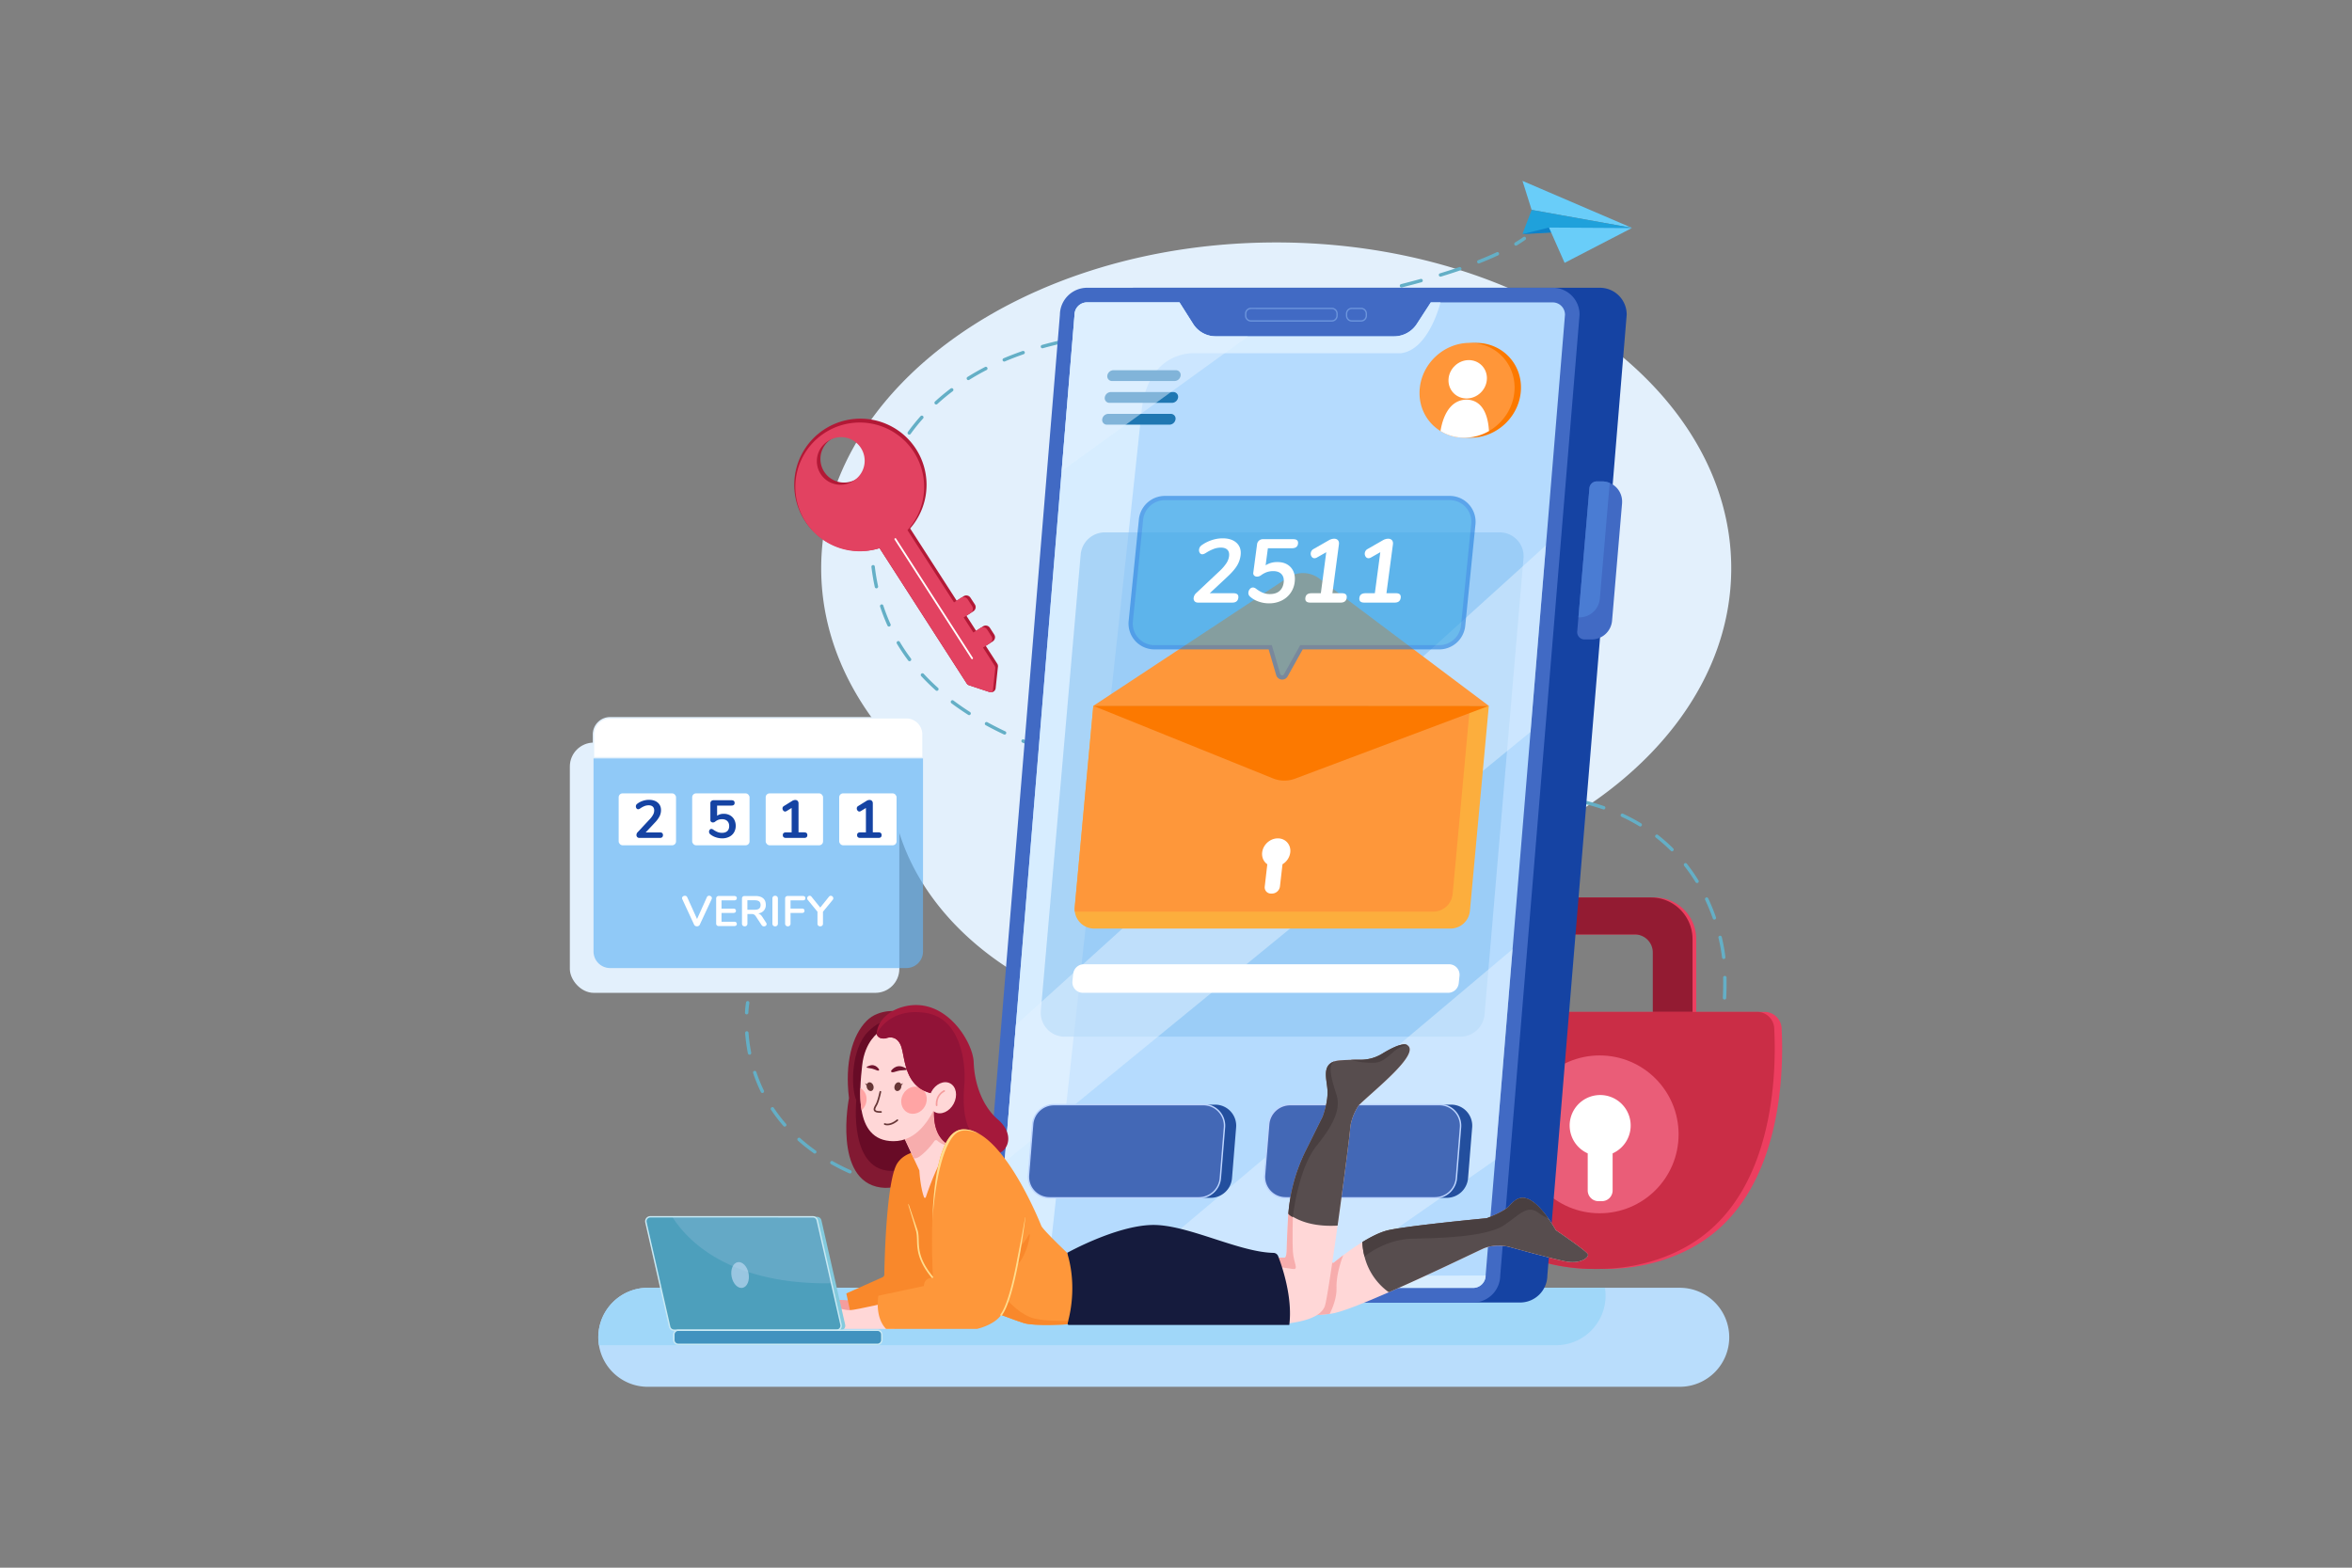 <svg xmlns="http://www.w3.org/2000/svg" viewBox="0 0 4680 3120"><rect x="0" y="0" width="4680" height="3120" fill="#808080" stroke="none"/><defs><style>.cls-1,.cls-10{fill:#fff;}.cls-1{opacity:0;}.cls-2{fill:#e3f0fc;}.cls-3{fill:#64afc6;}.cls-4{fill:#b9ddfc;}.cls-5{fill:#a0d7f9;}.cls-6{fill:#ed3e60;}.cls-7{fill:#931b32;}.cls-8{fill:#ca2d46;}.cls-9{fill:#ea5d78;}.cls-11{fill:#1543a3;}.cls-12{fill:#416ac4;}.cls-13{fill:#b5dbfe;}.cls-14{fill:#6c95dd;}.cls-15{fill:#4a7cd3;}.cls-16{fill:#d7edff;}.cls-17{fill:#1f77b2;}.cls-18{fill:#fc7900;}.cls-19{fill:#ff9639;}.cls-20{opacity:0.6;}.cls-21{fill:#8bc3f2;}.cls-22{opacity:0.5;}.cls-23{fill:#e3f2ff;}.cls-24{fill:#fcae3d;}.cls-25{fill:#fe973a;}.cls-26{fill:#33a3e2;}.cls-27{fill:#1f7fdd;}.cls-28{fill:#234f9e;}.cls-29{fill:#4368b6;}.cls-30{fill:#bdd5ff;}.cls-31{fill:#ffd7d7;}.cls-32{fill:#574d4e;}.cls-33{fill:#493f40;}.cls-34{fill:#f7adad;}.cls-35{fill:#821932;}.cls-36{fill:#f49d9d;}.cls-37{fill:#680b26;}.cls-38{fill:#f9882b;}.cls-39{fill:#663636;}.cls-40{fill:#72142e;}.cls-41{fill:#ffa4a4;}.cls-42{fill:#a5193b;}.cls-43{fill:#911337;}.cls-44{fill:#151b3d;}.cls-45{fill:#ffdc8d;}.cls-46{fill:#83cadd;}.cls-47{fill:#64a9c6;}.cls-48{fill:#4d9fbc;}.cls-49{opacity:0.65;}.cls-50{fill:#c1dbf4;}.cls-51{fill:#c9e9f4;}.cls-52{fill:#4192bf;}.cls-53{fill:#b21936;}.cls-54{fill:#e24261;}.cls-55{fill:#69cdf9;}.cls-56{fill:#1fa1db;}.cls-57{fill:#0e82c9;}.cls-58{fill:#64b3f4;}</style></defs><title>03</title><g id="_3" data-name="3"><rect class="cls-1" width="4680" height="3120"/><path class="cls-2" d="M3444.82,1131c0,219.46-152.18,413.46-385.13,530.77-71.68,220-328.55,382.88-634.42,382.88-361.44,0-654.4-227.33-654.4-507.77a400.73,400.73,0,0,1,4.23-58.09C1685.77,1378.32,1634,1259,1634,1131c0-358.16,405.36-648.49,905.4-648.49S3444.82,772.86,3444.82,1131Z"/><path class="cls-3" d="M1485.73,2018.84h-.2a3.39,3.39,0,0,1-3.18-3.57,185.24,185.24,0,0,1,2.09-20.34,3.38,3.38,0,0,1,6.65,1.19,188.4,188.4,0,0,0-2,19.54A3.38,3.38,0,0,1,1485.73,2018.84Z"/><path class="cls-3" d="M3041,2385.83h-27.37a3.38,3.38,0,0,1,0-6.76H3041c4.26,0,8.58-.07,12.82-.21a3.32,3.32,0,0,1,3.49,3.27,3.38,3.38,0,0,1-3.27,3.49C3049.69,2385.76,3045.3,2385.83,3041,2385.83Zm-67.66,0H2933a3.38,3.38,0,0,1,0-6.76h40.3a3.38,3.38,0,0,1,0,6.76Zm-80.6,0h-40.3a3.38,3.38,0,0,1,0-6.76h40.3a3.38,3.38,0,1,1,0,6.76Zm-80.6,0h-40.29a3.38,3.38,0,0,1,0-6.76h40.29a3.38,3.38,0,1,1,0,6.76Zm-80.59,0h-40.3a3.38,3.38,0,0,1,0-6.76h40.3a3.38,3.38,0,0,1,0,6.76Zm-80.59,0h-40.3a3.38,3.38,0,1,1,0-6.76h40.3a3.38,3.38,0,1,1,0,6.76Zm-80.6,0H2530a3.38,3.38,0,1,1,0-6.76h40.3a3.38,3.38,0,1,1,0,6.76Zm-80.6,0h-40.29a3.38,3.38,0,1,1,0-6.76h40.29a3.38,3.38,0,1,1,0,6.76Zm-80.59,0h-40.3a3.38,3.38,0,1,1,0-6.76h40.3a3.38,3.38,0,1,1,0,6.76Zm-80.6,0h-40.29a3.38,3.38,0,1,1,0-6.76h40.29a3.38,3.38,0,1,1,0,6.76Zm-80.59,0h-40.3a3.38,3.38,0,1,1,0-6.76h40.3a3.38,3.38,0,1,1,0,6.76Zm-80.6,0H2127a3.38,3.38,0,0,1,0-6.76h40.3a3.38,3.38,0,1,1,0,6.76Zm-80.59,0h-40.3a3.38,3.38,0,0,1,0-6.76h40.3a3.38,3.38,0,1,1,0,6.76Zm-80.6,0h-40.29a3.38,3.38,0,1,1,0-6.76h40.29a3.38,3.38,0,1,1,0,6.76Zm-80.59,0h-40.3a3.38,3.38,0,1,1,0-6.76h40.3a3.38,3.38,0,1,1,0,6.76ZM3094,2382.19a3.38,3.38,0,0,1-.46-6.73,386.62,386.62,0,0,0,39.24-7.51,3.38,3.38,0,0,1,1.61,6.57,391.75,391.75,0,0,1-39.92,7.64Zm-1248.67-1.69a3.64,3.64,0,0,1-.57,0c-13.52-2.3-26.87-4.91-39.68-7.77a3.38,3.38,0,1,1,1.48-6.6c12.69,2.83,25.92,5.43,39.33,7.7a3.38,3.38,0,0,1-.56,6.71ZM3172.19,2363a3.39,3.39,0,0,1-1.15-6.57,383.71,383.71,0,0,0,36.82-15.46,3.38,3.38,0,1,1,2.94,6.09,387.47,387.47,0,0,1-37.47,15.73A3.24,3.24,0,0,1,3172.19,2363Zm-1405.34-.1a3.79,3.79,0,0,1-.94-.12c-13.2-3.78-26.16-8-38.53-12.42a3.38,3.38,0,0,1,2.3-6.36c12.22,4.41,25,8.54,38.09,12.27a3.38,3.38,0,0,1-.92,6.63Zm-75.63-27.43a3.4,3.4,0,0,1-1.38-.3c-12.55-5.67-24.73-11.82-36.19-18.29A3.38,3.38,0,0,1,1657,2311c11.29,6.37,23.28,12.43,35.65,18a3.39,3.39,0,0,1-1.4,6.47ZM3244.65,2328a3.38,3.38,0,0,1-1.78-6.26,382.86,382.86,0,0,0,32.79-22.75,3.38,3.38,0,1,1,4.14,5.34,385.19,385.19,0,0,1-33.38,23.16A3.38,3.38,0,0,1,3244.65,2328Zm-1623.36-32.2a3.34,3.34,0,0,1-2-.62,359.28,359.28,0,0,1-31.81-25.26,3.38,3.38,0,0,1,4.5-5,354.13,354.13,0,0,0,31.21,24.78,3.38,3.38,0,0,1-2,6.14Zm1686.93-17.07a3.38,3.38,0,0,1-2.34-5.82,376.94,376.94,0,0,0,27.28-29.11,3.38,3.38,0,0,1,5.17,4.35,383,383,0,0,1-27.77,29.64A3.36,3.36,0,0,1,3308.22,2278.72Zm-1746.76-36.54a3.37,3.37,0,0,1-2.55-1.16,312.28,312.28,0,0,1-24.71-32.32,3.38,3.38,0,1,1,5.63-3.74,304.71,304.71,0,0,0,24.18,31.61,3.39,3.39,0,0,1-2.55,5.61Zm1798.51-25a3.34,3.34,0,0,1-1.88-.57,3.39,3.39,0,0,1-.92-4.7,373.78,373.78,0,0,0,20.45-34.22,3.38,3.38,0,1,1,6,3.15,379.34,379.34,0,0,1-20.82,34.85A3.37,3.37,0,0,1,3360,2217.2Zm-1843-41.92a3.39,3.39,0,0,1-3-1.9,312.34,312.34,0,0,1-15.39-37.69,3.38,3.38,0,1,1,6.42-2.14,305,305,0,0,0,15,36.87,3.38,3.38,0,0,1-1.55,4.52A3.44,3.44,0,0,1,1517,2175.28Zm1880.42-29.21a3.43,3.43,0,0,1-1.25-.24,3.39,3.39,0,0,1-1.9-4.39c1.81-4.57,3.56-9.26,5.2-13.94,2.91-8.33,5.48-16.14,7.85-23.88a3.38,3.38,0,1,1,6.46,2c-2.39,7.83-5,15.72-7.93,24.13-1.67,4.77-3.45,9.55-5.29,14.2A3.39,3.39,0,0,1,3397.43,2146.07Zm-1905.95-47a3.39,3.39,0,0,1-3.32-2.73,334.91,334.91,0,0,1-5.44-40.35,3.38,3.38,0,1,1,6.75-.49,323.38,323.38,0,0,0,5.33,39.53,3.38,3.38,0,0,1-2.66,4A3.09,3.09,0,0,1,1491.48,2099.05Zm1929.37-30a3,3,0,0,1-.73-.08,3.38,3.38,0,0,1-2.57-4c2.9-13.14,5.17-26,6.94-39.38a3.38,3.38,0,1,1,6.7.89c-1.79,13.55-4.1,26.62-7,40A3.38,3.38,0,0,1,3420.85,2069.05Zm10.63-79.78h-.17a3.39,3.39,0,0,1-3.21-3.55c.49-9.44.73-19.24.73-29.11,0-3.6,0-7.24-.1-10.94a3.38,3.38,0,0,1,3.33-3.44h.06a3.38,3.38,0,0,1,3.38,3.32q.09,5.61.09,11.06c0,10-.25,19.89-.73,29.45A3.39,3.39,0,0,1,3431.48,1989.27Zm-1.56-80.64a3.37,3.37,0,0,1-3.35-3,348.53,348.53,0,0,0-7.16-39.38,3.38,3.38,0,0,1,6.57-1.57,354.28,354.28,0,0,1,7.3,40.15,3.37,3.37,0,0,1-3,3.75A2.83,2.83,0,0,1,3429.92,1908.63Zm-18.61-78.48a3.38,3.38,0,0,1-3.19-2.26,381.26,381.26,0,0,0-15.16-37,3.38,3.38,0,1,1,6.11-2.89,389.65,389.65,0,0,1,15.43,37.64,3.38,3.38,0,0,1-3.19,4.5Zm-34.47-72.76a3.4,3.4,0,0,1-2.89-1.6,343.31,343.31,0,0,0-22.82-32.72,3.38,3.38,0,0,1,5.31-4.18,351.72,351.72,0,0,1,23.27,33.35,3.37,3.37,0,0,1-2.87,5.15Zm-49.81-63.1a3.36,3.36,0,0,1-2.39-1,332.58,332.58,0,0,0-29.86-26.35,3.38,3.38,0,1,1,4.16-5.33,338.72,338.72,0,0,1,30.47,26.89,3.39,3.39,0,0,1-2.38,5.78Zm-63.29-49.45a3.32,3.32,0,0,1-1.75-.49,361.92,361.92,0,0,0-35.16-18.71,3.38,3.38,0,1,1,2.84-6.13,368,368,0,0,1,35.83,19.06,3.38,3.38,0,0,1-1.76,6.27ZM3191,1611a3.22,3.22,0,0,1-1.1-.19c-12.29-4.23-25.17-8-38.28-11.22a3.38,3.38,0,0,1,1.61-6.57c13.31,3.26,26.39,7.1,38.87,11.4a3.38,3.38,0,0,1-1.1,6.58Zm-78-19.24a3.27,3.27,0,0,1-.53,0c-12.83-2.05-26.18-3.68-39.68-4.85a3.38,3.38,0,0,1,.59-6.74c13.66,1.19,27.17,2.84,40.15,4.92a3.38,3.38,0,0,1-.53,6.72Zm-80.12-7.07h-.08l-2.08,0c-11.52-.23-24-.41-38.26-.55a3.38,3.38,0,0,1,0-6.76h0c14.25.14,26.78.31,38.33.55l2.1,0a3.38,3.38,0,0,1-.08,6.76Zm-80.77-.84h0q-19.64-.07-40.37-.1a3.38,3.38,0,1,1,0-6.76h0q20.73,0,40.38.1a3.38,3.38,0,0,1,0,6.76Zm-80.75-.17h0q-19.8,0-40.38-.14a3.38,3.38,0,0,1,0-6.76h0q20.55.09,40.36.14a3.38,3.38,0,0,1,0,6.76Zm-80.73-.41h0q-19.93-.18-40.38-.47a3.39,3.39,0,0,1-3.33-3.43,3.32,3.32,0,0,1,3.43-3.34q20.42.3,40.34.48a3.38,3.38,0,0,1,0,6.76Zm-80.71-1.2h-.07q-20-.42-40.37-1a3.38,3.38,0,0,1-3.28-3.48,3.43,3.43,0,0,1,3.48-3.28q20.32.6,40.31,1a3.38,3.38,0,0,1-.07,6.76Zm-80.66-2.38h-.13c-13.7-.53-27.27-1.12-40.35-1.76a3.38,3.38,0,1,1,.33-6.75c13.05.64,26.61,1.23,40.27,1.75a3.38,3.38,0,0,1-.12,6.76Zm-80.61-4h-.2c-13.59-.82-27.11-1.72-40.19-2.67a3.38,3.38,0,1,1,.49-6.75c13.05,1,26.54,1.85,40.1,2.67a3.38,3.38,0,0,1-.2,6.75Zm-80.33-5.87-.3,0c-13.58-1.18-27.12-2.46-40.26-3.81a3.38,3.38,0,1,1,.69-6.73c13.1,1.35,26.61,2.63,40.16,3.81a3.38,3.38,0,0,1-.29,6.75Zm-80.43-8.29a2.68,2.68,0,0,1-.4,0c-13.55-1.63-27-3.37-40.07-5.18a3.38,3.38,0,0,1,.93-6.7c13,1.81,26.44,3.54,39.94,5.17a3.38,3.38,0,0,1-.4,6.73Zm-79.9-11.14a3.35,3.35,0,0,1-.54,0c-13.47-2.16-26.87-4.46-39.83-6.85a3.38,3.38,0,0,1,1.23-6.65c12.91,2.38,26.26,4.67,39.67,6.82a3.38,3.38,0,0,1-.53,6.72Zm-79.32-14.63a3.42,3.42,0,0,1-.7-.08c-13.36-2.81-26.62-5.8-39.44-8.88a3.38,3.38,0,0,1,1.59-6.58c12.74,3.07,25.95,6,39.25,8.85a3.38,3.38,0,0,1-.7,6.69Zm-78.39-18.91a3.11,3.11,0,0,1-.9-.13c-13.21-3.62-26.26-7.46-38.8-11.39a3.38,3.38,0,0,1,2-6.45c12.47,3.91,25.44,7.72,38.57,11.32a3.39,3.39,0,0,1-.89,6.65Zm-76.91-24.18a3.47,3.47,0,0,1-1.14-.2c-12.91-4.63-25.62-9.51-37.77-14.5a3.38,3.38,0,0,1,2.57-6.26c12.05,5,24.66,9.8,37.48,14.39a3.38,3.38,0,0,1-1.14,6.57Zm-74.49-30.7a3.36,3.36,0,0,1-1.44-.33c-12.42-5.87-24.55-12.05-36.08-18.36a3.38,3.38,0,0,1,3.25-5.93c11.41,6.25,23.43,12.36,35.72,18.18a3.38,3.38,0,0,1-1.45,6.44Zm-70.54-38.75a3.36,3.36,0,0,1-1.82-.54c-11.57-7.38-22.77-15.13-33.29-23a3.38,3.38,0,1,1,4.06-5.4c10.38,7.8,21.44,15.45,32.87,22.74a3.39,3.39,0,0,1-1.82,6.24Zm-64.18-48.37a3.34,3.34,0,0,1-2.25-.86c-10.19-9.11-19.91-18.66-28.89-28.37a3.38,3.38,0,1,1,5-4.59c8.84,9.56,18.41,19,28.43,27.92a3.38,3.38,0,0,1-2.25,5.9Zm-54.35-58.94a3.37,3.37,0,0,1-2.71-1.35,377.56,377.56,0,0,1-22.51-33.64,3.38,3.38,0,0,1,5.82-3.45,369.78,369.78,0,0,0,22.1,33,3.37,3.37,0,0,1-.67,4.73A3.41,3.41,0,0,1,1809.76,1315.92ZM1768.93,1247a3.37,3.37,0,0,1-3.08-2,373.52,373.52,0,0,1-14.65-37.71,3.38,3.38,0,0,1,6.43-2.1,365.54,365.54,0,0,0,14.38,37,3.38,3.38,0,0,1-3.08,4.78Zm-25-76.06a3.38,3.38,0,0,1-3.3-2.67c-2.81-12.94-5.05-26.38-6.67-39.93a3.38,3.38,0,1,1,6.72-.8c1.59,13.34,3.79,26.56,6.55,39.3a3.38,3.38,0,0,1-2.58,4A3.61,3.61,0,0,1,1743.93,1171Zm-9.57-79.78a3.37,3.37,0,0,1-3.38-3.34c0-.7,0-1.48,0-2.32a325.8,325.8,0,0,1,2.49-38.45,3.38,3.38,0,1,1,6.71.81,318.82,318.82,0,0,0-2.44,37.65c0,.82,0,1.56,0,2.23a3.38,3.38,0,0,1-3.34,3.42Zm9.33-80.09a3.16,3.16,0,0,1-.74-.08,3.38,3.38,0,0,1-2.56-4c3-13.19,6.63-26.37,10.87-39.18a3.38,3.38,0,0,1,6.42,2.13c-4.18,12.6-7.77,25.56-10.69,38.53A3.38,3.38,0,0,1,1743.69,1011.1Zm25.37-76.42a3.24,3.24,0,0,1-1.38-.3,3.38,3.38,0,0,1-1.71-4.46,405,405,0,0,1,18.46-36.2,3.38,3.38,0,0,1,5.86,3.38,395.1,395.1,0,0,0-18.14,35.58A3.39,3.39,0,0,1,1769.06,934.68ZM1809.25,865a3.38,3.38,0,0,1-2.74-5.36A399.75,399.75,0,0,1,1832,828a3.39,3.39,0,0,1,5,4.51,392.37,392.37,0,0,0-25,31.08A3.35,3.35,0,0,1,1809.25,865Zm53.52-60a3.38,3.38,0,0,1-2.29-5.87c9.83-9,20.32-17.74,31.17-25.94a3.38,3.38,0,1,1,4.08,5.39c-10.69,8.08-21,16.67-30.68,25.53A3.35,3.35,0,0,1,1862.77,805Zm64.08-48.51a3.38,3.38,0,0,1-1.79-6.25c11.24-7,23.09-13.74,35.22-20a3.39,3.39,0,0,1,3.1,6c-12,6.17-23.66,12.8-34.74,19.72A3.34,3.34,0,0,1,1926.85,756.49Zm71.41-36.92a3.38,3.38,0,0,1-1.32-6.49c12.15-5.16,24.85-10,37.76-14.52a3.38,3.38,0,1,1,2.22,6.39c-12.77,4.43-25.33,9.25-37.34,14.35A3.43,3.43,0,0,1,1998.26,719.57Zm76-26.43a3.38,3.38,0,0,1-.91-6.64c12.69-3.55,25.89-6.85,39.22-9.81a3.38,3.38,0,1,1,1.46,6.6c-13.21,2.93-26.28,6.2-38.86,9.72A3.18,3.18,0,0,1,2074.21,693.14Zm78.53-17.5a3.38,3.38,0,0,1-.57-6.72c13-2.22,26.46-4.21,40-5.91a3.38,3.38,0,1,1,.84,6.71c-13.43,1.69-26.79,3.67-39.69,5.87A3.66,3.66,0,0,1,2152.74,675.64Zm79.87-10.5a3.38,3.38,0,0,1-.38-6.74q20.25-2.34,40-4.71a3.38,3.38,0,0,1,.81,6.71q-19.77,2.39-40,4.72Zm80-9.63a3.38,3.38,0,0,1-.42-6.74q20.25-2.55,39.94-5.14a3.38,3.38,0,1,1,.89,6.7q-19.71,2.59-40,5.15Zm79.9-10.53a3.38,3.38,0,0,1-.46-6.73q20.25-2.81,39.88-5.64a3.38,3.38,0,0,1,1,6.69q-19.63,2.85-39.92,5.65A3.55,3.55,0,0,1,2392.53,645Zm79.75-11.56a3.38,3.38,0,0,1-.5-6.73q20.25-3.08,39.79-6.21a3.38,3.38,0,1,1,1.07,6.67q-19.57,3.14-39.84,6.23A4.73,4.73,0,0,1,2472.28,633.42Zm79.57-12.78a3.38,3.38,0,0,1-.55-6.71c13.36-2.26,26.7-4.59,39.66-6.91a3.38,3.38,0,1,1,1.19,6.66c-13,2.32-26.34,4.65-39.73,6.92A3.64,3.64,0,0,1,2551.85,620.64Zm79.33-14.22a3.38,3.38,0,0,1-.63-6.7c13.41-2.55,26.7-5.16,39.51-7.76a3.38,3.38,0,0,1,1.34,6.63c-12.84,2.6-26.15,5.21-39.58,7.77A3.55,3.55,0,0,1,2631.18,606.42Zm79-16a3.38,3.38,0,0,1-.71-6.68c13.38-2.9,26.59-5.87,39.26-8.83a3.38,3.38,0,0,1,1.54,6.59c-12.71,3-25.95,5.94-39.37,8.85A3.51,3.51,0,0,1,2710.16,590.39Zm78.47-18.33a3.38,3.38,0,0,1-.82-6.66c13.4-3.39,26.49-6.84,38.89-10.27a3.38,3.38,0,1,1,1.8,6.52c-12.45,3.44-25.58,6.91-39,10.3A3.46,3.46,0,0,1,2788.63,572.06Zm77.66-21.51a3.38,3.38,0,0,1-1-6.61c13.3-4.06,26.16-8.21,38.23-12.35a3.38,3.38,0,0,1,2.19,6.4c-12.14,4.16-25.08,8.34-38.45,12.42A3.38,3.38,0,0,1,2866.29,550.55Zm76.18-26.25a3.38,3.38,0,0,1-1.24-6.53c13.18-5.19,25.57-10.5,36.82-15.78a3.38,3.38,0,1,1,2.88,6.12c-11.39,5.34-23.91,10.71-37.22,15.95A3.41,3.41,0,0,1,2942.47,524.3Z"/><path class="cls-3" d="M3016.36,488.92a3.38,3.38,0,0,1-1.75-6.27c5.92-3.58,11.48-7.23,16.54-10.84a3.38,3.38,0,1,1,3.93,5.5c-5.2,3.71-10.91,7.46-17,11.13A3.36,3.36,0,0,1,3016.36,488.92Z"/><path class="cls-4" d="M3440.84,2661.44a98.57,98.57,0,0,1-98.52,98.56H1289a98.5,98.5,0,0,1-97.23-82.77,96.68,96.68,0,0,1-1.29-15.79,98.52,98.52,0,0,1,98.52-98.52H3342.32A98.53,98.53,0,0,1,3440.84,2661.44Z"/><path class="cls-5" d="M3194.77,2578.71a98.52,98.52,0,0,1-98.52,98.52H1191.81a96.68,96.68,0,0,1-1.29-15.79,98.52,98.52,0,0,1,98.52-98.52H3193.48A96.68,96.68,0,0,1,3194.77,2578.71Z"/><path class="cls-6" d="M3375.17,2015.94v-147a82.75,82.75,0,0,0-82.75-82.75H3073.6a82.75,82.75,0,0,0-82.75,82.75v147a35.87,35.87,0,0,0,35.86,35.86h0a35.87,35.87,0,0,0,35.86-35.86V1895.58a35.85,35.85,0,0,1,35.85-35.85h161.82a35.86,35.86,0,0,1,35.86,35.85v120.36A35.86,35.86,0,0,0,3332,2051.8h7.36A35.87,35.87,0,0,0,3375.17,2015.94Z"/><path class="cls-7" d="M3367.78,2015.94v-147a82.75,82.75,0,0,0-82.75-82.75H3066.21a82.75,82.75,0,0,0-82.75,82.75v147a35.87,35.87,0,0,0,35.86,35.86h0a35.87,35.87,0,0,0,35.86-35.86V1895.58a35.85,35.85,0,0,1,35.85-35.85h161.82a35.86,35.86,0,0,1,35.86,35.85v120.36a35.86,35.86,0,0,0,35.85,35.86h7.36A35.87,35.87,0,0,0,3367.78,2015.94Z"/><path class="cls-6" d="M3394,2466.2c-49.93,34.76-122,60.85-207.85,59.16-1,0-2.06,0-3.1-.05-2.47.08-4.92.11-7.37.11-3.52,0-7,0-10.5-.06-79.34-1.38-146.05-26.4-193.08-59.16-152.43-106.3-155.61-335.44-151.14-420.07a34.09,34.09,0,0,1,34.06-32.28h656a34.08,34.08,0,0,1,34,32.28C3549.56,2130.76,3546.41,2359.9,3394,2466.2Z"/><path class="cls-8" d="M3379.17,2466.2c-47,32.76-113.71,57.78-193.05,59.16q-5.19.13-10.47.06c-2.45,0-4.93,0-7.4-.11-1.05,0-2.09.05-3.1.05-79.34-1.38-146.05-26.4-193.08-59.16-152.43-106.3-155.61-335.44-151.14-420.07a34.09,34.09,0,0,1,34.06-32.28h641.26a34.11,34.11,0,0,1,34.06,32.28C3534.78,2130.76,3531.63,2359.9,3379.17,2466.2Z"/><circle class="cls-9" cx="3183.01" cy="2257.58" r="157.06"/><path class="cls-10" d="M3244.39,2233.76a60.71,60.71,0,0,1-35.6,61.67v73.73a21.4,21.4,0,0,1-21.41,21.41h-6.74a21.4,21.4,0,0,1-21.41-21.41v-73.73a60.7,60.7,0,1,1,85.16-61.67Z"/><path class="cls-11" d="M2098.29,2592.24h926.46a54.25,54.25,0,0,0,54.17-53.76l157.86-1912a53.29,53.29,0,0,0-53.37-53.77H2257a54.26,54.26,0,0,0-54.17,53.77l-157.86,1912A53.28,53.28,0,0,0,2098.29,2592.24Z"/><path class="cls-12" d="M2004.54,2592.24H2931a54.25,54.25,0,0,0,54.17-53.76L3143,626.47a53.29,53.29,0,0,0-53.37-53.77H2163.2A54.26,54.26,0,0,0,2109,626.47l-157.85,1912A53.28,53.28,0,0,0,2004.54,2592.24Z"/><path class="cls-13" d="M3114,626.46,3088,941.4l-11.88,143.91v0l-30.65,371.26v0L3009.7,1889v0l-34.62,419.5-19,230a24.94,24.94,0,0,1-24.88,24.68H2004.75a24.46,24.46,0,0,1-24.49-24.68l18.63-225.76,22.52-272.78,9.15-110.61,47.25-572.42,34.62-419.45,25.67-311A24.91,24.91,0,0,1,2163,601.8h183.93l27.19,42.92A53.09,53.09,0,0,0,2419,669.38h354.85a54,54,0,0,0,45.29-24.66L2847,601.8h242.42A24.47,24.47,0,0,1,3114,626.46Z"/><path class="cls-14" d="M2650,640.08h-160.9a11.78,11.78,0,0,1-11.76-11.76v-4.06a11.78,11.78,0,0,1,11.76-11.76H2650a11.78,11.78,0,0,1,11.76,11.76v4.06A11.78,11.78,0,0,1,2650,640.08Zm-160.9-25a9.16,9.16,0,0,0-9.16,9.15v4.06a9.16,9.16,0,0,0,9.16,9.15H2650a9.15,9.15,0,0,0,9.15-9.15v-4.06a9.15,9.15,0,0,0-9.15-9.15Z"/><path class="cls-14" d="M2708.22,640.08h-18.35a11.77,11.77,0,0,1-11.75-11.76v-4.06a11.77,11.77,0,0,1,11.75-11.76h18.35A11.77,11.77,0,0,1,2720,624.26v4.06A11.77,11.77,0,0,1,2708.22,640.08Zm-18.35-25a9.16,9.16,0,0,0-9.15,9.15v4.06a9.16,9.16,0,0,0,9.15,9.15h18.35a9.16,9.16,0,0,0,9.16-9.15v-4.06a9.16,9.16,0,0,0-9.16-9.15Z"/><path class="cls-12" d="M3227.58,1001.69l-19.9,233.58a40.82,40.82,0,0,1-40.62,37.34h-14.18a14.56,14.56,0,0,1-14.53-15.84l2.4-28.09,21.87-257.05a14.83,14.83,0,0,1,14.74-13.57h10.17a40.18,40.18,0,0,1,40,43.63Z"/><path class="cls-15" d="M3203,961.13l-19.62,230.2a40.82,40.82,0,0,1-40.61,37.35h-2l21.87-257.05a14.83,14.83,0,0,1,14.74-13.57h10.17A40,40,0,0,1,3203,961.13Z"/><path class="cls-16" d="M2956.09,2538.48a24.94,24.94,0,0,1-24.88,24.68H2004.75a24.46,24.46,0,0,1-24.49-24.68l18.63-225.76,22.52-272.78,9.15-110.61,47.25-572.42,34.62-419.45,25.67-311A24.91,24.91,0,0,1,2163,601.8h183.93l27.19,42.92A53.09,53.09,0,0,0,2419,669.38h354.85a54,54,0,0,0,45.29-24.66L2847,601.8h19.31s-22.88,94.88-79.09,101.21H2375.05s-92-5.57-103.85,117.51c-.06.73-.14,1.52-.23,2.36-3.94,39.94-21.67,204.73-45.11,420.44-18.19,167.66-39.83,366.11-61.08,560.62-4.33,39.57-8.64,79-12.89,117.9-11.17,102.17-22,201.21-31.94,291.84-13.09,119.7-24.57,224.71-33.16,302.93.9,8.58,6.28,18.74,26,20.77,8,.82,56,1.32,125.41,1.6,107.15.45,265.3.37,405.91.2C2812.71,2538.93,2956.09,2538.48,2956.09,2538.48Z"/><path class="cls-17" d="M2337.21,758.3H2212.84a9.37,9.37,0,0,1-9.5-10.74h0a12.42,12.42,0,0,1,12-10.75h124.37a9.38,9.38,0,0,1,9.5,10.75h0A12.42,12.42,0,0,1,2337.21,758.3Z"/><path class="cls-17" d="M2332.14,801.75H2207.76a9.37,9.37,0,0,1-9.49-10.75h0a12.41,12.41,0,0,1,12-10.75h124.38a9.36,9.36,0,0,1,9.49,10.75h0A12.4,12.4,0,0,1,2332.14,801.75Z"/><path class="cls-17" d="M2327.07,845.19H2202.69a9.36,9.36,0,0,1-9.49-10.75h0a12.4,12.4,0,0,1,12-10.74h124.38a9.37,9.37,0,0,1,9.49,10.74h0A12.41,12.41,0,0,1,2327.07,845.19Z"/><path class="cls-18" d="M3026.3,776.71c-2,34.53-22.24,64.72-50.86,81.15a97.76,97.76,0,0,1-49,13.23,89.53,89.53,0,0,1-47.41-13.23c-26.74-16.43-43.55-46.62-41.57-81.15,3-52.14,47.66-94.38,99.78-94.38S3029.28,724.57,3026.3,776.71Z"/><path class="cls-19" d="M3013.55,776.71c-2,34.53-22.24,64.72-50.85,81.15a97.8,97.8,0,0,1-49,13.23,89.56,89.56,0,0,1-47.41-13.23c-26.73-16.43-43.55-46.62-41.57-81.15,3-52.14,47.66-94.38,99.78-94.38S3016.53,724.57,3013.55,776.71Z"/><ellipse class="cls-10" cx="2920.4" cy="754.81" rx="39.28" ry="37.1" transform="translate(300.01 2248.81) rotate(-44.18)"/><path class="cls-10" d="M2962.7,857.86a97.8,97.8,0,0,1-49,13.23,89.56,89.56,0,0,1-47.41-13.23c3.82-23.28,15.58-61.81,51.75-62.55C2954.16,796.05,2961.54,834.58,2962.7,857.86Z"/><g class="cls-20"><path class="cls-21" d="M2198.44,1059.51h785.62a47.51,47.51,0,0,1,47.4,51.66L2954,2019a48.38,48.38,0,0,1-48.13,44.22H2118.49a47.52,47.52,0,0,1-47.4-51.75l79.23-907.86A48.39,48.39,0,0,1,2198.44,1059.51Z"/></g><g class="cls-22"><path class="cls-23" d="M2483.39,669.38,2436.83,703,2271,822.88,2112.43,937.46l25.67-311A24.91,24.91,0,0,1,2163,601.8h183.93l27.19,42.92A53.09,53.09,0,0,0,2419,669.38Z"/><polygon class="cls-23" points="3076.07 1085.34 3045.42 1456.6 3045.42 1456.63 1998.89 2312.72 2021.41 2039.94 3076.07 1085.34"/><polygon class="cls-23" points="3009.7 1889 2975.08 2308.5 2609.7 2563.16 2209.5 2563.16 3009.7 1889"/></g><path class="cls-24" d="M2962.48,1404.81l-37.66,407.94a38.88,38.88,0,0,1-38.7,35.3H2177.19a38.88,38.88,0,0,1-38.7-42.45l37-400.79Z"/><path class="cls-25" d="M2925,1404.81,2890.51,1779a38.9,38.9,0,0,1-38.73,35.29h-708.9a42.42,42.42,0,0,1-4.25-.22,38.72,38.72,0,0,1-.14-8.42l37-400.79Z"/><path class="cls-25" d="M2175.48,1404.8h787l-337.33-253.36a54.43,54.43,0,0,0-62.66-1.91Z"/><path class="cls-18" d="M2175.48,1404.8h787l-385.57,144.89a60.52,60.52,0,0,1-43.94-.54Z"/><g class="cls-20"><path class="cls-26" d="M2931.66,1043.24,2911.34,1245a48.12,48.12,0,0,1-47.8,43.26H2589.62L2558.53,1344a8.28,8.28,0,0,1-15.19-1.62l-15.81-54.12H2297.1a47.27,47.27,0,0,1-47.09-52.11l20.31-201.75a48.13,48.13,0,0,1,47.81-43.25h566.44A47.27,47.27,0,0,1,2931.66,1043.24Z"/><path class="cls-27" d="M2551.32,1352.5a12.59,12.59,0,0,1-12-9l-14.92-51.08H2297.1a51.49,51.49,0,0,1-51.29-56.75L2266.12,1034a52.13,52.13,0,0,1,52-47.06h566.44a51.5,51.5,0,0,1,51.29,56.76l-20.32,201.75a52.12,52.12,0,0,1-52,47H2592.1L2562.22,1346A12.35,12.35,0,0,1,2551.32,1352.5ZM2318.13,995.35a43.71,43.71,0,0,0-43.61,39.46l-20.31,201.74A43.05,43.05,0,0,0,2297.1,1284h233.6l16.7,57.16a3.91,3.91,0,0,0,3.38,2.84,4,4,0,0,0,4.06-2.1l32.3-57.9h276.4a43.7,43.7,0,0,0,43.6-39.46l20.32-201.75a43,43,0,0,0-42.89-47.46Z"/></g><path class="cls-10" d="M2464,1189.8q-1.26,9.5-12,9.49h-68.07c-3.1,0-5.43-.92-7-2.77a8.5,8.5,0,0,1-1.77-6.9,15.77,15.77,0,0,1,5.4-9.67l46.67-43.89a85.67,85.67,0,0,0,13-15.13,33.82,33.82,0,0,0,5.32-13.7q1.11-8.43-3.13-12.9t-13.19-4.48a40.65,40.65,0,0,0-14.61,2.78,84,84,0,0,0-14.89,7.61,26.48,26.48,0,0,1-3.86,2.06,9.41,9.41,0,0,1-3.69.81,5.62,5.62,0,0,1-4.9-2.87,9.75,9.75,0,0,1-1.34-6.81,11.27,11.27,0,0,1,1.61-4.65,14.36,14.36,0,0,1,3.63-3.76,73.07,73.07,0,0,1,19.77-10,68.6,68.6,0,0,1,21.62-3.67q18.45,0,28.23,9.32t7.68,25.07a51.36,51.36,0,0,1-7.37,20.51q-5.94,9.59-18.61,21.41l-35.37,33h47.29Q2465.21,1180.66,2464,1189.8Z"/><path class="cls-10" d="M2561.71,1123.62a29.65,29.65,0,0,1,12.17,14.23q3.79,9.15,2.23,21a46.48,46.48,0,0,1-26.45,36.63,55.63,55.63,0,0,1-24.44,5.29,62.11,62.11,0,0,1-21.27-3.68,48.11,48.11,0,0,1-16.86-9.94,9.51,9.51,0,0,1-3-8.42,11.82,11.82,0,0,1,3.13-6.71,7.7,7.7,0,0,1,5.65-2.78,8.65,8.65,0,0,1,3.32.63,16.87,16.87,0,0,1,3.49,2.06,57.61,57.61,0,0,0,13,7.7,36.48,36.48,0,0,0,14.15,2.69q11.82,0,18.88-5.92t8.5-16.83q1.41-10.58-4.13-16.75t-16.64-6.18a39,39,0,0,0-12.72,2,46.6,46.6,0,0,0-12.07,6.63,13.74,13.74,0,0,1-7.3,2.33,8,8,0,0,1-5.8-2.15,6.37,6.37,0,0,1-1.75-5.73l7.43-55.89a11.61,11.61,0,0,1,12.35-10.75h59.65q10.74,0,9.55,9t-11.93,9h-48l-4.52,34a41.91,41.91,0,0,1,23.25-6.45Q2553.34,1118.51,2561.71,1123.62Z"/><path class="cls-10" d="M2679.64,1189.8q-1.26,9.5-12,9.49h-60.54q-10.93,0-9.67-9.49,1.22-9.13,12.14-9.14h18.63L2639,1099l-18.6,10.56a10.28,10.28,0,0,1-4.66,1.44,6.81,6.81,0,0,1-5.94-3.23,10.06,10.06,0,0,1-1.64-7.16,10.6,10.6,0,0,1,5.73-8.06l30.05-17.2a22.17,22.17,0,0,1,10.63-3.22c3.34,0,5.9,1,7.66,3s2.4,4.84,1.93,8.42l-12.9,97.08h18.81Q2680.85,1180.66,2679.64,1189.8Z"/><path class="cls-10" d="M2787.11,1189.8q-1.26,9.5-12,9.49h-60.54q-10.93,0-9.67-9.49,1.21-9.13,12.14-9.14h18.63l10.85-81.67-18.6,10.56a10.28,10.28,0,0,1-4.67,1.44,6.81,6.81,0,0,1-5.93-3.23,10.06,10.06,0,0,1-1.64-7.16,10.6,10.6,0,0,1,5.73-8.06l30-17.2a22.23,22.23,0,0,1,10.64-3.22c3.34,0,5.9,1,7.66,3s2.4,4.84,1.92,8.42l-12.89,97.08h18.81Q2788.32,1180.66,2787.11,1189.8Z"/><path class="cls-10" d="M2567.36,1696.52a32.05,32.05,0,0,1-15.44,23.47l-5.09,44.29a16.25,16.25,0,0,1-15.69,14.1h-2.06a12.37,12.37,0,0,1-12.49-14.1l5.09-44.24c-7.2-5-11.33-13.63-10.23-23.52,1.75-15.4,15.7-28,31.15-28S2569.16,1681.12,2567.36,1696.52Z"/><path class="cls-10" d="M2881.44,1975.88H2154.76a20.91,20.91,0,0,1-20.82-23.15l1.54-14.69a21.3,21.3,0,0,1,21.14-19H2883.3a20.92,20.92,0,0,1,20.83,23.16l-1.55,14.68A21.3,21.3,0,0,1,2881.44,1975.88Z"/><path class="cls-28" d="M2409,2383.91H2111.52a41.86,41.86,0,0,1-41.77-45.33l8.19-101a42.61,42.61,0,0,1,42.41-39.12h297.52a41.85,41.85,0,0,1,41.77,45.33l-8.2,101A42.61,42.61,0,0,1,2409,2383.91Z"/><path class="cls-29" d="M2385.83,2383.91H2088.31a41.86,41.86,0,0,1-41.77-45.33l8.19-101a42.61,42.61,0,0,1,42.41-39.12h297.52a41.85,41.85,0,0,1,41.77,45.33l-8.19,101A42.62,42.62,0,0,1,2385.83,2383.91Z"/><path class="cls-30" d="M2385.83,2385.31H2088.31a43.26,43.26,0,0,1-43.18-46.84l8.2-101a44.21,44.21,0,0,1,43.81-40.42h297.52a43.26,43.26,0,0,1,43.17,46.85l-8.19,101A44.2,44.2,0,0,1,2385.83,2385.31Zm-288.69-185.44a41.38,41.38,0,0,0-41,37.82l-8.19,101a40.45,40.45,0,0,0,40.37,43.81h297.52a41.37,41.37,0,0,0,41-37.83l8.2-101a40.45,40.45,0,0,0-40.37-43.8Z"/><path class="cls-28" d="M2878.72,2383.91H2581.2a41.86,41.86,0,0,1-41.77-45.33l8.19-101a42.61,42.61,0,0,1,42.41-39.12h297.52a41.85,41.85,0,0,1,41.77,45.33l-8.19,101A42.62,42.62,0,0,1,2878.72,2383.91Z"/><path class="cls-29" d="M2855.51,2383.91H2558a41.86,41.86,0,0,1-41.77-45.33l8.19-101a42.61,42.61,0,0,1,42.41-39.12h297.52a41.85,41.85,0,0,1,41.77,45.33l-8.19,101A42.62,42.62,0,0,1,2855.51,2383.91Z"/><path class="cls-30" d="M2855.51,2385.31H2558a43.26,43.26,0,0,1-43.17-46.84l8.19-101a44.2,44.2,0,0,1,43.81-40.42h297.52a43.26,43.26,0,0,1,43.17,46.85l-8.19,101A44.2,44.2,0,0,1,2855.51,2385.31Zm-288.69-185.44a41.36,41.36,0,0,0-41,37.82l-8.2,101A40.45,40.45,0,0,0,2558,2382.5h297.52a41.37,41.37,0,0,0,41-37.83l8.2-101a40.45,40.45,0,0,0-40.37-43.8Z"/><path class="cls-31" d="M3113.81,2510.16c-30.9-6.36-107.63-27.72-107.63-27.72s-28.76-9.54-56.45,3.21c-16.84,7.77-107.38,51.7-186.27,86.18-50.94,22.29-97.05,40.67-115.31,42.81l-2.31.25c-16.94,1.92-41.46,3.63-66,5-44.61,2.56-89.42,4.14-89.42,4.14V2503.8l89.42,5.24h0l73.65,4.3s7.58-6.39,19.26-15.22h0c10.28-7.77,23.67-17.37,38-26.15,17.53-10.75,36.42-20.32,52.29-23.78,43.71-9.43,195.14-23.7,195.14-23.7s34.11-12.36,44.75-24.07,23.47-25.27,46.89-8.92,45.82,56.69,45.82,56.69,61.8,41.74,63.94,48.13S3144.72,2516.55,3113.81,2510.16Z"/><path class="cls-32" d="M3113.81,2510.16c-30.9-6.36-107.63-27.72-107.63-27.72s-28.76-9.54-56.45,3.21c-16.84,7.77-107.38,51.7-186.27,86.18a124.75,124.75,0,0,1-48.38-71.12,137.93,137.93,0,0,1-4.28-28.74c17.53-10.75,36.42-20.32,52.29-23.78,43.71-9.43,195.14-23.7,195.14-23.7s34.11-12.36,44.75-24.07,23.47-25.27,46.89-8.92c11.2,7.83,22.12,21.08,30.51,32.79a274,274,0,0,1,15.31,23.9s61.8,41.74,63.94,48.13S3144.72,2516.55,3113.81,2510.16Z"/><path class="cls-33" d="M3080.38,2424.29a68.9,68.9,0,0,1-17.82-9.65c-23.25-17.59-35.46.25-69.07,23.25s-121,26.26-181.11,27.24c-49.23.82-85.71,26.37-97.3,35.58a137.93,137.93,0,0,1-4.28-28.74c17.53-10.75,36.42-20.32,52.29-23.78,43.71-9.43,195.14-23.7,195.14-23.7s34.11-12.36,44.75-24.07,23.47-25.27,46.89-8.92C3061.07,2399.33,3072,2412.58,3080.38,2424.29Z"/><path class="cls-34" d="M2659.43,2562.91c.71,19.73-7.85,40.44-13.59,52-16.94,1.92-41.46,3.63-66,5V2509h0l73.65,4.3s7.58-6.39,19.26-15.22h0S2658.34,2533.47,2659.43,2562.91Z"/><path class="cls-31" d="M2703.68,2199.69s-15.57,22-17.28,47.85c-.93,13.73-12.78,105.29-24.85,191.67-10.73,76.39-21.56,148.69-25.22,159.64-7.77,23.3-44.95,31-69.52,34.53S2513.75,2503,2513.75,2503h42.31s4.3.85,4.3-18.12c0-8.11,1.19-33.13,2.54-59.16.17-3.47.39-6.87.7-10.28A344.78,344.78,0,0,1,2598.44,2290l33.55-67.55s10.39-27.16,9.52-51.14-15.54-58.51,25.89-61.08c16.16-1,29.3-1.26,39.35-1.15a81.74,81.74,0,0,0,43.65-12.07c17.31-10.59,40.87-22.8,49.93-17C2827.07,2097.1,2733.88,2170,2703.68,2199.69Z"/><path class="cls-34" d="M2572,2525.45c-13.15-2.11-34.54-5-34.54-5l-5-17.45h23.56s4.3.85,4.3-18.12c0-8.11,1.19-33.13,2.54-59.16.17-3.47.39-6.87.7-10.28l9.06-.84s-1.46,54.23,0,76.75S2585.16,2527.53,2572,2525.45Z"/><path class="cls-32" d="M2703.68,2199.69s-15.57,22-17.28,47.85c-.93,13.73-12.78,105.29-24.85,191.67-42.39,2.33-70.59-6.67-89-17.68a96.65,96.65,0,0,1-9-6.05A344.78,344.78,0,0,1,2598.44,2290l33.55-67.55s10.39-27.16,9.52-51.14c-.76-21.31-12.44-51,14.1-59.1a50.85,50.85,0,0,1,11.79-2c7.57-.47,14.49-.78,20.74-1h0c7.07-.2,13.26-.23,18.58-.17a81.74,81.74,0,0,0,43.65-12.07c17.31-10.59,40.87-22.8,49.93-17C2827.07,2097.1,2733.88,2170,2703.68,2199.69Z"/><path class="cls-33" d="M2620.06,2279.88c-35.35,43.51-46.38,132.22-47.48,141.65l-.09.82c-7-3-8.89-6.87-8.89-6.87A344.78,344.78,0,0,1,2598.44,2290l33.55-67.55s10.39-27.16,9.52-51.14c-.76-21.31-12.44-51,14.1-59.1a2.34,2.34,0,0,1-1,.92c-14.39,7.66-2.88,41.18,4.86,66.15S2657.44,2233.89,2620.06,2279.88Z"/><path class="cls-33" d="M2800.33,2080.05c-28.6,3.26-38.47,34.08-65.94,35s-46.25-5.77-46.25-5.77v0h0c7.07-.2,13.26-.23,18.58-.17a81.74,81.74,0,0,0,43.65-12.07C2767.71,2086.46,2791.27,2074.25,2800.33,2080.05Z"/><path class="cls-35" d="M1789,2012.65s-39.65-6.38-64.71,19.13c-28.87,29.38-43.49,83.6-35,153.74,0,0-32.59,164.38,63.06,177.84s141.7-158,141.7-158Z"/><path class="cls-36" d="M1699,2589.22s-30.77-4.74-46.55,0-14.2,29.43-14.2,29.43l78.89,9.22Z"/><path class="cls-37" d="M1766.88,2040.33s-7.59-19-39.86,13.28-35.21,108.41-23.11,136.26c0,0-15.93,145.11,75.1,140.43s76.12-115.67,76.12-115.67Z"/><path class="cls-38" d="M1865.14,2293.21s-55-13.94-79.22,21.27c-22.2,32.3-25.89,195.47-26.35,222.21a5.82,5.82,0,0,1-3.45,5.22L1684,2574.14l11.73,54.27h183.38Z"/><path class="cls-31" d="M1901.17,2271.18a51.39,51.39,0,0,0-11.09,10.47c-22,26.75-42.2,84-47.87,101a1.9,1.9,0,0,1-3.58.08c-7.52-20.16-9.34-53.34-9.34-53.34l-11.15-24-21.44-46.13c-.71-33.32,60.23-51,60.23-51Z"/><path class="cls-34" d="M1901.17,2271.18a51.39,51.39,0,0,0-11.09,10.47c-13.85-2.93-21.37-8.1-25-11.55a3.81,3.81,0,0,0-5.73.62c-4.55,6.53-14.58,19.62-28.35,30.07-5.12,3.88-9.34,5-12.81,4.56l-21.44-46.13c-.71-33.32,60.23-51,60.23-51Z"/><path class="cls-31" d="M1866.43,2190.63c-16.78,41.12-44.16,80.74-88.72,80.54-41.08-.17-57.62-28-63.3-61.47-2.43-14.27-2.9-29.55-2.43-44.16.51-16.63,2.2-32.39,3.52-44.76,5.17-48.75,33.16-66.4,33.16-66.4,29.59-16.33,56.23-10.08,78,4.15C1869.91,2086.8,1885.93,2142.79,1866.43,2190.63Z"/><path class="cls-39" d="M1751.77,2214.63c-7,0-11-1.27-12.65-4-2-3.39.31-7.62,2.58-11.71.36-.65.72-1.3,1.06-1.93,3.62-6.84,7.31-24.2,7.35-24.37a1.63,1.63,0,0,1,2-1.27,1.64,1.64,0,0,1,1.26,2c-.15.73-3.83,18-7.66,25.22-.35.66-.72,1.32-1.09,2-1.73,3.12-3.7,6.66-2.63,8.42.57,1,2.74,2.55,11,2.37a1.61,1.61,0,0,1,1.68,1.61,1.65,1.65,0,0,1-1.61,1.67Z"/><path class="cls-39" d="M1734.13,2171.09c3.54-1.18,5.17-5.88,3.63-10.53s-5.62-7.43-9.18-6.29a5.84,5.84,0,0,0-3.42,3.33,5.73,5.73,0,0,1-3.88-2.41s1.08,3.41,3.17,5.09a10.35,10.35,0,0,0,.5,4.52C1726.49,2169.45,1730.59,2172.26,1734.13,2171.09Z"/><path class="cls-39" d="M1783.85,2171.09c-3.54-1.18-5.18-5.88-3.63-10.53s5.62-7.43,9.18-6.29a5.84,5.84,0,0,1,3.42,3.33,5.73,5.73,0,0,0,3.88-2.41s-1.08,3.41-3.17,5.09a10.5,10.5,0,0,1-.5,4.52C1791.49,2169.45,1787.39,2172.26,1783.85,2171.09Z"/><path class="cls-40" d="M1773,2131.25s9-14.3,24.87-7.44,1.7,5.57-6.8,6.7S1773,2137.45,1773,2131.25Z"/><path class="cls-40" d="M1749.37,2128.62s-6.64-12.27-19.3-7.74-1.48,4.42,5.16,5.92S1749.23,2133.69,1749.37,2128.62Z"/><path class="cls-39" d="M1765.75,2239.6a14.41,14.41,0,0,1-6.07-1.12,1.64,1.64,0,0,1,1.45-2.94c.41.19,9.27,4.13,23.4-7.41a1.64,1.64,0,1,1,2.08,2.54C1777.7,2238,1770.47,2239.6,1765.75,2239.6Z"/><ellipse class="cls-41" cx="1818.71" cy="2189.87" rx="27.62" ry="24.83" transform="translate(-967.49 2773.27) rotate(-62.12)"/><path class="cls-41" d="M1720.77,2201.49a29.45,29.45,0,0,1-6.36,8.21c-2.43-14.27-2.9-29.55-2.43-44.16C1723.91,2172.07,1727.87,2188.06,1720.77,2201.49Z"/><path class="cls-42" d="M1996.22,2289.81a31.79,31.79,0,0,1-6.39,4.56l-.45.26c-20.26,10.64-61.55,9.2-104.05-17.71s-21.67-99.18-21.67-99.18c-22.21-2.82-36.45-11.91-45.94-23.7v0l-.14-.17c-19.14-24-18.8-58.74-25.41-73.88-9.94-22.68-29.75-13.45-29.75-13.45-11.32,1.63-15.68-3.32-17.2-6.39,0,0,0-.06,0-.08a7.81,7.81,0,0,1-.76-2.23.18.18,0,0,1,0-.08c0-.57.06-1.13.12-1.69,2-25.61,25-43.94,48.69-51.25,85.5-26.52,142.86,68.3,144.19,109.17,1.43,43.23,17.73,87.87,47.87,113.79C2011.7,2250.47,2010.55,2276.56,1996.22,2289.81Z"/><path class="cls-43" d="M1989.83,2294.37l-.45.26c-20.26,10.64-61.55,9.2-104.05-17.71s-21.67-99.18-21.67-99.18c-22.21-2.82-36.45-11.91-45.94-23.7v0l-.14-.17c-19.14-24-18.8-58.74-25.41-73.88-9.94-22.68-29.75-13.45-29.75-13.45-11.32,1.63-15.68-3.32-17.2-6.39,0,0,0-.06,0-.08-.42-1.21-.67-1.95-.76-2.23a.18.18,0,0,1,0-.08s23-53,97-41.94,80.3,107.83,77.4,142.13-4.31,98,35.1,113.26C1976.8,2280,1987.94,2288.27,1989.83,2294.37Z"/><ellipse class="cls-31" cx="1875.49" cy="2184.92" rx="32.37" ry="25.17" transform="translate(-932.89 2820.82) rotate(-62.12)"/><path class="cls-36" d="M1863.72,2201.34a1.63,1.63,0,0,1-1.63-1.55c-1.35-22.46,15.83-29.88,16-29.95a1.63,1.63,0,0,1,2.14.88,1.65,1.65,0,0,1-.87,2.15c-.62.26-15.2,6.66-14,26.73a1.64,1.64,0,0,1-1.54,1.73Z"/><path class="cls-44" d="M2123.45,2493.42s95.52-53.36,167.79-55.48c70-2.06,172.56,54.12,242.68,55.52a10.22,10.22,0,0,1,9.35,6.52c7.71,19.95,29.17,81.91,22.16,136.88H2127a3.54,3.54,0,0,1-3.54-3.53Z"/><path class="cls-31" d="M1779.64,2644.8H1663.45v-43s16,5.81,27.73,5.66,88.46-18.28,88.46-18.28Z"/><path class="cls-25" d="M2125.49,2628.71c-1.18,4.5-2,6.95-2,6.95s-63.49,4-85.36-2.25c-9.34-2.64-37.52-13.28-44.41-15.87-1-.4-1.55-.59-1.55-.59-14.27,20.51-48.19,27.86-48.19,27.86H1763.12c-23.39-24.4-15.25-66.06-15.25-66.06l90.43-19.3c1-18.27,18.26-16.24,18.26-16.24s-3.46-52.86-1.4-113.88a.93.93,0,0,1,0-.23c2.79-82.74,15.76-180.38,61.33-181.53,10.89-.28,21.7,3.12,32.26,9.23h0c66.48,38.36,123.17,182.77,123.17,182.77,3.4,8.25,51.5,53.85,51.5,53.85C2142.1,2554.21,2130.58,2609.71,2125.49,2628.71Z"/><path class="cls-38" d="M2125.49,2628.71c-1.18,4.5-2,6.95-2,6.95s-63.49,4-85.36-2.25c-9.34-2.64-37.52-13.28-44.41-15.87l12.55-28.32s23.87,28,51.87,34.85C2078.94,2629.19,2110.63,2629.1,2125.49,2628.71Z"/><path class="cls-38" d="M2031.2,2479.47c1.45-1.37,8.81-8.63,16-22.16a1,1,0,0,1,1.93.56c-1.27,10.47-5.73,34.28-21,55.32a1,1,0,0,1-1.86-.74l4.69-32.39A1,1,0,0,1,2031.2,2479.47Z"/><path class="cls-45" d="M2040.24,2423.5c-.76,6.39-18.89,156.91-46.75,194.46a1.64,1.64,0,0,1-1.35.67,1.65,1.65,0,0,1-1.35-2.67c9.59-12.95,18.12-40.42,25.13-70.67v0a1.2,1.2,0,0,0,.06-.23c3-12.72,5.63-25.92,8-38.72l.08-.43c4.87-24.06,11-55.5,15.85-83.53A1.54,1.54,0,0,1,2040.24,2423.5Z"/><path class="cls-45" d="M1856.22,2543.18a1.62,1.62,0,0,1-1.06.36,1.69,1.69,0,0,1-1.3-.59c-28.06-34-28.71-56.6-29.21-74.75-.2-6.81-.37-12.67-1.92-18.3-3.83-13.87-10.21-34.81-14.16-47.53-.11-.37-.19-.71-.3-1-1.55-5.51-.4-5.4-.4-5.4L1826,2449c1.66,6,1.86,12.36,2,19.09.51,17.64,1.13,39.6,28.43,72.69A1.67,1.67,0,0,1,1856.22,2543.18Z"/><path class="cls-46" d="M1672.91,2647.42H1349.57a9,9,0,0,1-8.8-7l-47.23-207.76a9,9,0,0,1,8.8-11h323.35a9,9,0,0,1,8.79,7l47.23,207.76A9,9,0,0,1,1672.91,2647.42Z"/><path class="cls-47" d="M1664.64,2647.43H1341.28a9,9,0,0,1-8.78-7l-47.23-207.74a9,9,0,0,1,8.78-11h323.36a9,9,0,0,1,8.78,7l28.49,125.25,18.74,82.49A9,9,0,0,1,1664.64,2647.43Z"/><path class="cls-48" d="M1664.64,2647.43H1341.28a9,9,0,0,1-8.78-7l-47.23-207.74a9,9,0,0,1,8.78-11h43.71c26.18,42,108,135.46,316.92,132.28l18.74,82.49A9,9,0,0,1,1664.64,2647.43Z"/><g class="cls-49"><ellipse class="cls-50" cx="1472.78" cy="2537.37" rx="17.19" ry="26" transform="translate(-439.45 312.36) rotate(-10.54)"/></g><path class="cls-51" d="M1664.63,2648.82H1341.28a10.38,10.38,0,0,1-10.17-8.12L1283.88,2433a10.44,10.44,0,0,1,10.17-12.74H1617.4a10.38,10.38,0,0,1,10.17,8.12l47.23,207.75a10.43,10.43,0,0,1-10.17,12.74ZM1294.05,2423a7.62,7.62,0,0,0-7.42,9.3l47.23,207.75a7.57,7.57,0,0,0,7.42,5.93h323.35a7.62,7.62,0,0,0,7.43-9.3L1624.83,2429a7.59,7.59,0,0,0-7.43-5.93Z"/><rect class="cls-52" x="1340.84" y="2647.42" width="413.81" height="28.08" rx="8.72"/><path class="cls-51" d="M1745.93,2676.91H1349.57a10.14,10.14,0,0,1-10.13-10.13v-10.64a10.14,10.14,0,0,1,10.13-10.13h396.36a10.14,10.14,0,0,1,10.13,10.13v10.64A10.14,10.14,0,0,1,1745.93,2676.91Zm-396.36-28.09a7.33,7.33,0,0,0-7.32,7.32v10.64a7.32,7.32,0,0,0,7.32,7.31h396.36a7.32,7.32,0,0,0,7.32-7.31v-10.64a7.33,7.33,0,0,0-7.32-7.32Z"/><path class="cls-45" d="M1916.51,2247.57c10.89-.28,21.7,3.12,32.26,9.23-1.21-.59-28.71-14-45.23-2.08-16.89,12.13-39.63,58.76-48.36,174.38C1858,2346.36,1870.94,2248.72,1916.51,2247.57Z"/><path class="cls-45" d="M1948.79,2256.8v0l0,0Z"/><path class="cls-53" d="M1984.31,1320.88l-22.82-35.43,13.85-8.92a9.84,9.84,0,0,0,3-13.6l-8.7-13.48a9.78,9.78,0,0,0-13.56-2.93l-4,2.59-9.82,6.34-.08-.12-19.2-29.86,13.82-8.89a9.87,9.87,0,0,0,3-13.62L1931,1189.5a9.82,9.82,0,0,0-13.54-2.93l-4,2.59-9.85,6.36-.08-.14L1811,1051.67A131.65,131.65,0,0,0,1640.8,854.15l-.25.17a131.66,131.66,0,0,0,109.54,236.59l173.29,269.18a9.46,9.46,0,0,0,4.87,3.8l40.78,13.48a9.27,9.27,0,0,0,12.13-7.79l4.56-42.7A9.06,9.06,0,0,0,1984.31,1320.88ZM1704.52,953.14a41.46,41.46,0,0,1-4,2.28,47,47,0,0,1-48.6-80.1c.56-.43,1.12-.82,1.71-1.19a47,47,0,0,1,50.86,79Z"/><path class="cls-54" d="M1978.77,1324.23,1956,1288.8l13.85-8.92a9.85,9.85,0,0,0,3-13.6l-8.69-13.48a9.76,9.76,0,0,0-12.08-3.69,11.86,11.86,0,0,0-1.49.79l-8.41,5.43-5.44,3.49-19.28-30,13.82-8.89a9.89,9.89,0,0,0,3-13.63l-8.67-13.45a9.78,9.78,0,0,0-12-3.69,8.92,8.92,0,0,0-1.49.79l-8.44,5.43-5.43,3.49-92.57-143.82a128.13,128.13,0,1,0-55.42,35.86l173.29,269.18a9.46,9.46,0,0,0,4.87,3.8l40.78,13.48a9.36,9.36,0,0,0,4.64.31,9.11,9.11,0,0,0,2-4.76l4.55-42.69A9.27,9.27,0,0,0,1978.77,1324.23ZM1699,956.49a47,47,0,1,1-50.86-79,35.22,35.22,0,0,1,3.8-2.19,46.95,46.95,0,0,1,48.6,80.1C1700.05,955.81,1699.54,956.15,1699,956.49Z"/><path class="cls-10" d="M1934.28,1311.88a1.78,1.78,0,0,1-1.51-.83L1780,1073.75a1.79,1.79,0,0,1,3-1.94l152.75,237.3a1.8,1.8,0,0,1-.54,2.48A1.74,1.74,0,0,1,1934.28,1311.88Z"/><polygon class="cls-55" points="3029.45 360 3047.65 417.72 3247.14 453.48 3029.45 360"/><polygon class="cls-56" points="3047.65 417.72 3029.45 465.39 3247.14 453.48 3047.65 417.72"/><polygon class="cls-57" points="3029.45 466 3082.15 452.85 3247.14 453.78 3029.45 466"/><polygon class="cls-55" points="3082.15 452.85 3113.26 523.11 3247.14 453.78 3082.15 452.85"/><rect class="cls-2" x="1133.87" y="1477.87" width="655.6" height="498.08" rx="47.65"/><g class="cls-49"><path class="cls-58" d="M1836.62,1461.46V1893.6a33,33,0,0,1-33,33H1214a33,33,0,0,1-33-33V1461.46a33,33,0,0,1,33-33h589.64A33,33,0,0,1,1836.62,1461.46Z"/></g><path class="cls-10" d="M1836.62,1461.46V1508H1181v-46.58a33,33,0,0,1,33-33h589.64A33,33,0,0,1,1836.62,1461.46Z"/><path class="cls-2" d="M1838,1509.45H1179.58v-48a34.42,34.42,0,0,1,34.4-34.36h589.64a34.42,34.42,0,0,1,34.4,34.36Zm-655.62-2.81h652.81v-45.18a31.61,31.61,0,0,0-31.59-31.55H1214a31.61,31.61,0,0,0-31.58,31.55Z"/><rect class="cls-10" x="1231.03" y="1578.95" width="114.14" height="103.34" rx="7.75"/><rect class="cls-10" x="1377.3" y="1578.95" width="114.14" height="103.34" rx="7.75"/><rect class="cls-10" x="1523.57" y="1578.95" width="114.14" height="103.34" rx="7.75"/><rect class="cls-10" x="1669.84" y="1578.95" width="114.14" height="103.34" rx="7.75"/><path class="cls-11" d="M1319.17,1662q0,5.64-6.39,5.64h-40.4a5.77,5.77,0,0,1-4.36-1.65,5.65,5.65,0,0,1-1.6-4.1,8.11,8.11,0,0,1,2.45-5.74l24.24-26a41.78,41.78,0,0,0,6.54-9,17.73,17.73,0,0,0,2.08-8.13q0-5-2.88-7.66t-8.18-2.65a22.62,22.62,0,0,0-8.46,1.64,42.69,42.69,0,0,0-8.24,4.52,14.11,14.11,0,0,1-2.12,1.23,5.29,5.29,0,0,1-2.13.47,3.89,3.89,0,0,1-3.14-1.7,6.39,6.39,0,0,1-1.33-4,6.1,6.1,0,0,1,.59-2.76,7.14,7.14,0,0,1,1.86-2.24,37.05,37.05,0,0,1,11-5.9,38.07,38.07,0,0,1,12.55-2.18q11,0,17.49,5.53t6.54,14.89a27.59,27.59,0,0,1-2.76,12.18,54.38,54.38,0,0,1-9.36,12.7l-18.4,19.57h28.07Q1319.17,1656.53,1319.17,1662Z"/><path class="cls-11" d="M1452.57,1622.66a21.34,21.34,0,0,1,8.35,8.45,25.53,25.53,0,0,1,3,12.45,24.93,24.93,0,0,1-3.35,13,22.83,22.83,0,0,1-9.47,8.77,30.42,30.42,0,0,1-14.08,3.14,39.54,39.54,0,0,1-12.93-2.18,33.88,33.88,0,0,1-10.79-5.9,6.45,6.45,0,0,1-2.44-5,6.19,6.19,0,0,1,1.32-4,4,4,0,0,1,3.14-1.65,5.7,5.7,0,0,1,2,.37,12,12,0,0,1,2.23,1.23,40.58,40.58,0,0,0,8.3,4.57,23.27,23.27,0,0,0,8.61,1.59q7,0,10.74-3.51t3.73-10c0-4.18-1.27-7.5-3.78-9.94s-6-3.67-10.37-3.67a21.71,21.71,0,0,0-7.39,1.17,23.12,23.12,0,0,0-6.64,3.93,7.28,7.28,0,0,1-4.15,1.38,5.37,5.37,0,0,1-3.62-1.27,4.26,4.26,0,0,1-1.49-3.4V1599a6.31,6.31,0,0,1,1.71-4.68,6.46,6.46,0,0,1,4.78-1.7h35.41c4.26,0,6.38,1.77,6.38,5.32s-2.12,5.31-6.38,5.31h-28.5v20.21a22.5,22.5,0,0,1,13.29-3.83A24.78,24.78,0,0,1,1452.57,1622.66Z"/><path class="cls-11" d="M1606.46,1662q0,5.64-6.38,5.64h-35.94q-6.5,0-6.49-5.64,0-5.42,6.49-5.42h11.06V1608l-10.21,6.27a5.46,5.46,0,0,1-2.66.85,4.65,4.65,0,0,1-3.77-1.91A6.61,6.61,0,0,1,1557,1609a5.34,5.34,0,0,1,2.77-4.79l16.48-10.21a11.82,11.82,0,0,1,6.06-1.91,6.5,6.5,0,0,1,4.79,1.8,6.8,6.8,0,0,1,1.81,5v57.64h11.16C1604.34,1656.53,1606.46,1658.34,1606.46,1662Z"/><path class="cls-11" d="M1754.25,1662q0,5.64-6.38,5.64h-35.94q-6.5,0-6.49-5.64,0-5.42,6.49-5.42H1723V1608l-10.21,6.27a5.49,5.49,0,0,1-2.66.85,4.68,4.68,0,0,1-3.78-1.91,6.66,6.66,0,0,1-1.54-4.25,5.32,5.32,0,0,1,2.77-4.79l16.48-10.21a11.82,11.82,0,0,1,6.06-1.91,6.51,6.51,0,0,1,4.79,1.8,6.79,6.79,0,0,1,1.8,5v57.64h11.17Q1754.25,1656.53,1754.25,1662Z"/><path class="cls-10" d="M1411,1782.69a6,6,0,0,1,3.82,1.36,4.17,4.17,0,0,1,1.7,3.39,5.51,5.51,0,0,1-.51,2.13l-23.53,50.61a5.6,5.6,0,0,1-2.33,2.51,6.77,6.77,0,0,1-6.71,0,5.57,5.57,0,0,1-2.34-2.51l-23.44-50.61a5.41,5.41,0,0,1-.51-2,4.21,4.21,0,0,1,1.74-3.48,6.23,6.23,0,0,1,3.95-1.36,5.23,5.23,0,0,1,2.68.72,4.82,4.82,0,0,1,1.91,2.16L1387,1829l19.53-43.4A4.65,4.65,0,0,1,1411,1782.69Z"/><path class="cls-10" d="M1426.4,1841.71a5.06,5.06,0,0,1-1.4-3.82v-49.51a5,5,0,0,1,1.4-3.82,5.29,5.29,0,0,1,3.86-1.36h30.66a5.87,5.87,0,0,1,3.82,1.1,3.81,3.81,0,0,1,1.36,3.14,4,4,0,0,1-1.36,3.27,5.71,5.71,0,0,1-3.82,1.15H1435.7v16.48h23.52a5.87,5.87,0,0,1,3.82,1.1,3.9,3.9,0,0,1,1.36,3.23,3.82,3.82,0,0,1-1.36,3.14,5.93,5.93,0,0,1-3.82,1.1H1435.7v17.5h25.22a5.77,5.77,0,0,1,3.82,1.14,4,4,0,0,1,1.36,3.27,3.79,3.79,0,0,1-1.36,3.14,5.87,5.87,0,0,1-3.82,1.11h-30.66A5.33,5.33,0,0,1,1426.4,1841.71Z"/><path class="cls-10" d="M1525.38,1839.16a4,4,0,0,1-1.57,3.23,5.69,5.69,0,0,1-3.7,1.27,5.52,5.52,0,0,1-2.59-.64,5.61,5.61,0,0,1-2.08-1.9L1504.15,1824a11.06,11.06,0,0,0-3.61-3.82,9.84,9.84,0,0,0-5-1.1h-8.32v19a5.54,5.54,0,0,1-1.45,4,5.18,5.18,0,0,1-3.9,1.49,5.33,5.33,0,0,1-4-1.49,5.44,5.44,0,0,1-1.49-4v-49.68a5.08,5.08,0,0,1,1.4-3.82,5.31,5.31,0,0,1,3.87-1.36H1503q10.18,0,15.5,4.54t5.3,13.12a16.55,16.55,0,0,1-4,11.42q-3.94,4.47-11.16,5.74a10.64,10.64,0,0,1,4.33,2.12,18.71,18.71,0,0,1,3.65,4.25l7.73,11.8A5.37,5.37,0,0,1,1525.38,1839.16Zm-14.86-30.87c1.92-1.55,2.88-4,2.88-7.17s-1-5.68-2.88-7.18-5-2.25-9.09-2.25h-14.27v18.94h14.27Q1507.63,1810.63,1510.52,1808.29Z"/><path class="cls-10" d="M1538.41,1842.05a5.48,5.48,0,0,1-1.48-4v-49.85a5.11,5.11,0,0,1,5.43-5.44,5.44,5.44,0,0,1,4,1.49,5.35,5.35,0,0,1,1.49,4v49.85a5.49,5.49,0,0,1-1.49,4,5.35,5.35,0,0,1-4,1.53A5.26,5.26,0,0,1,1538.41,1842.05Z"/><path class="cls-10" d="M1563.72,1842.05a5.49,5.49,0,0,1-1.49-4v-49.68a5.08,5.08,0,0,1,1.4-3.82,5.33,5.33,0,0,1,3.87-1.36h29.81q5.18,0,5.18,4.41t-5.18,4.33H1573v16.31h22.59q5.17,0,5.18,4.42c0,2.88-1.73,4.33-5.18,4.33H1573v21.06a5.55,5.55,0,0,1-1.45,4,5.1,5.1,0,0,1-3.9,1.53A5.26,5.26,0,0,1,1563.72,1842.05Z"/><path class="cls-10" d="M1653.1,1782.77a4.87,4.87,0,0,1,3.48,1.49,4.74,4.74,0,0,1,1.53,3.52,5,5,0,0,1-1.27,3.23l-19.28,23.52v23.53a5.32,5.32,0,0,1-1.53,4.07,5.44,5.44,0,0,1-3.91,1.45,5.55,5.55,0,0,1-4-1.45,5.32,5.32,0,0,1-1.53-4.07v-23.53L1607.33,1791a5,5,0,0,1-1.28-3.23,4.74,4.74,0,0,1,1.53-3.52,4.87,4.87,0,0,1,3.48-1.49,4.58,4.58,0,0,1,3.65,1.87l17.41,21.57,17.33-21.57A4.6,4.6,0,0,1,1653.1,1782.77Z"/></g></svg>